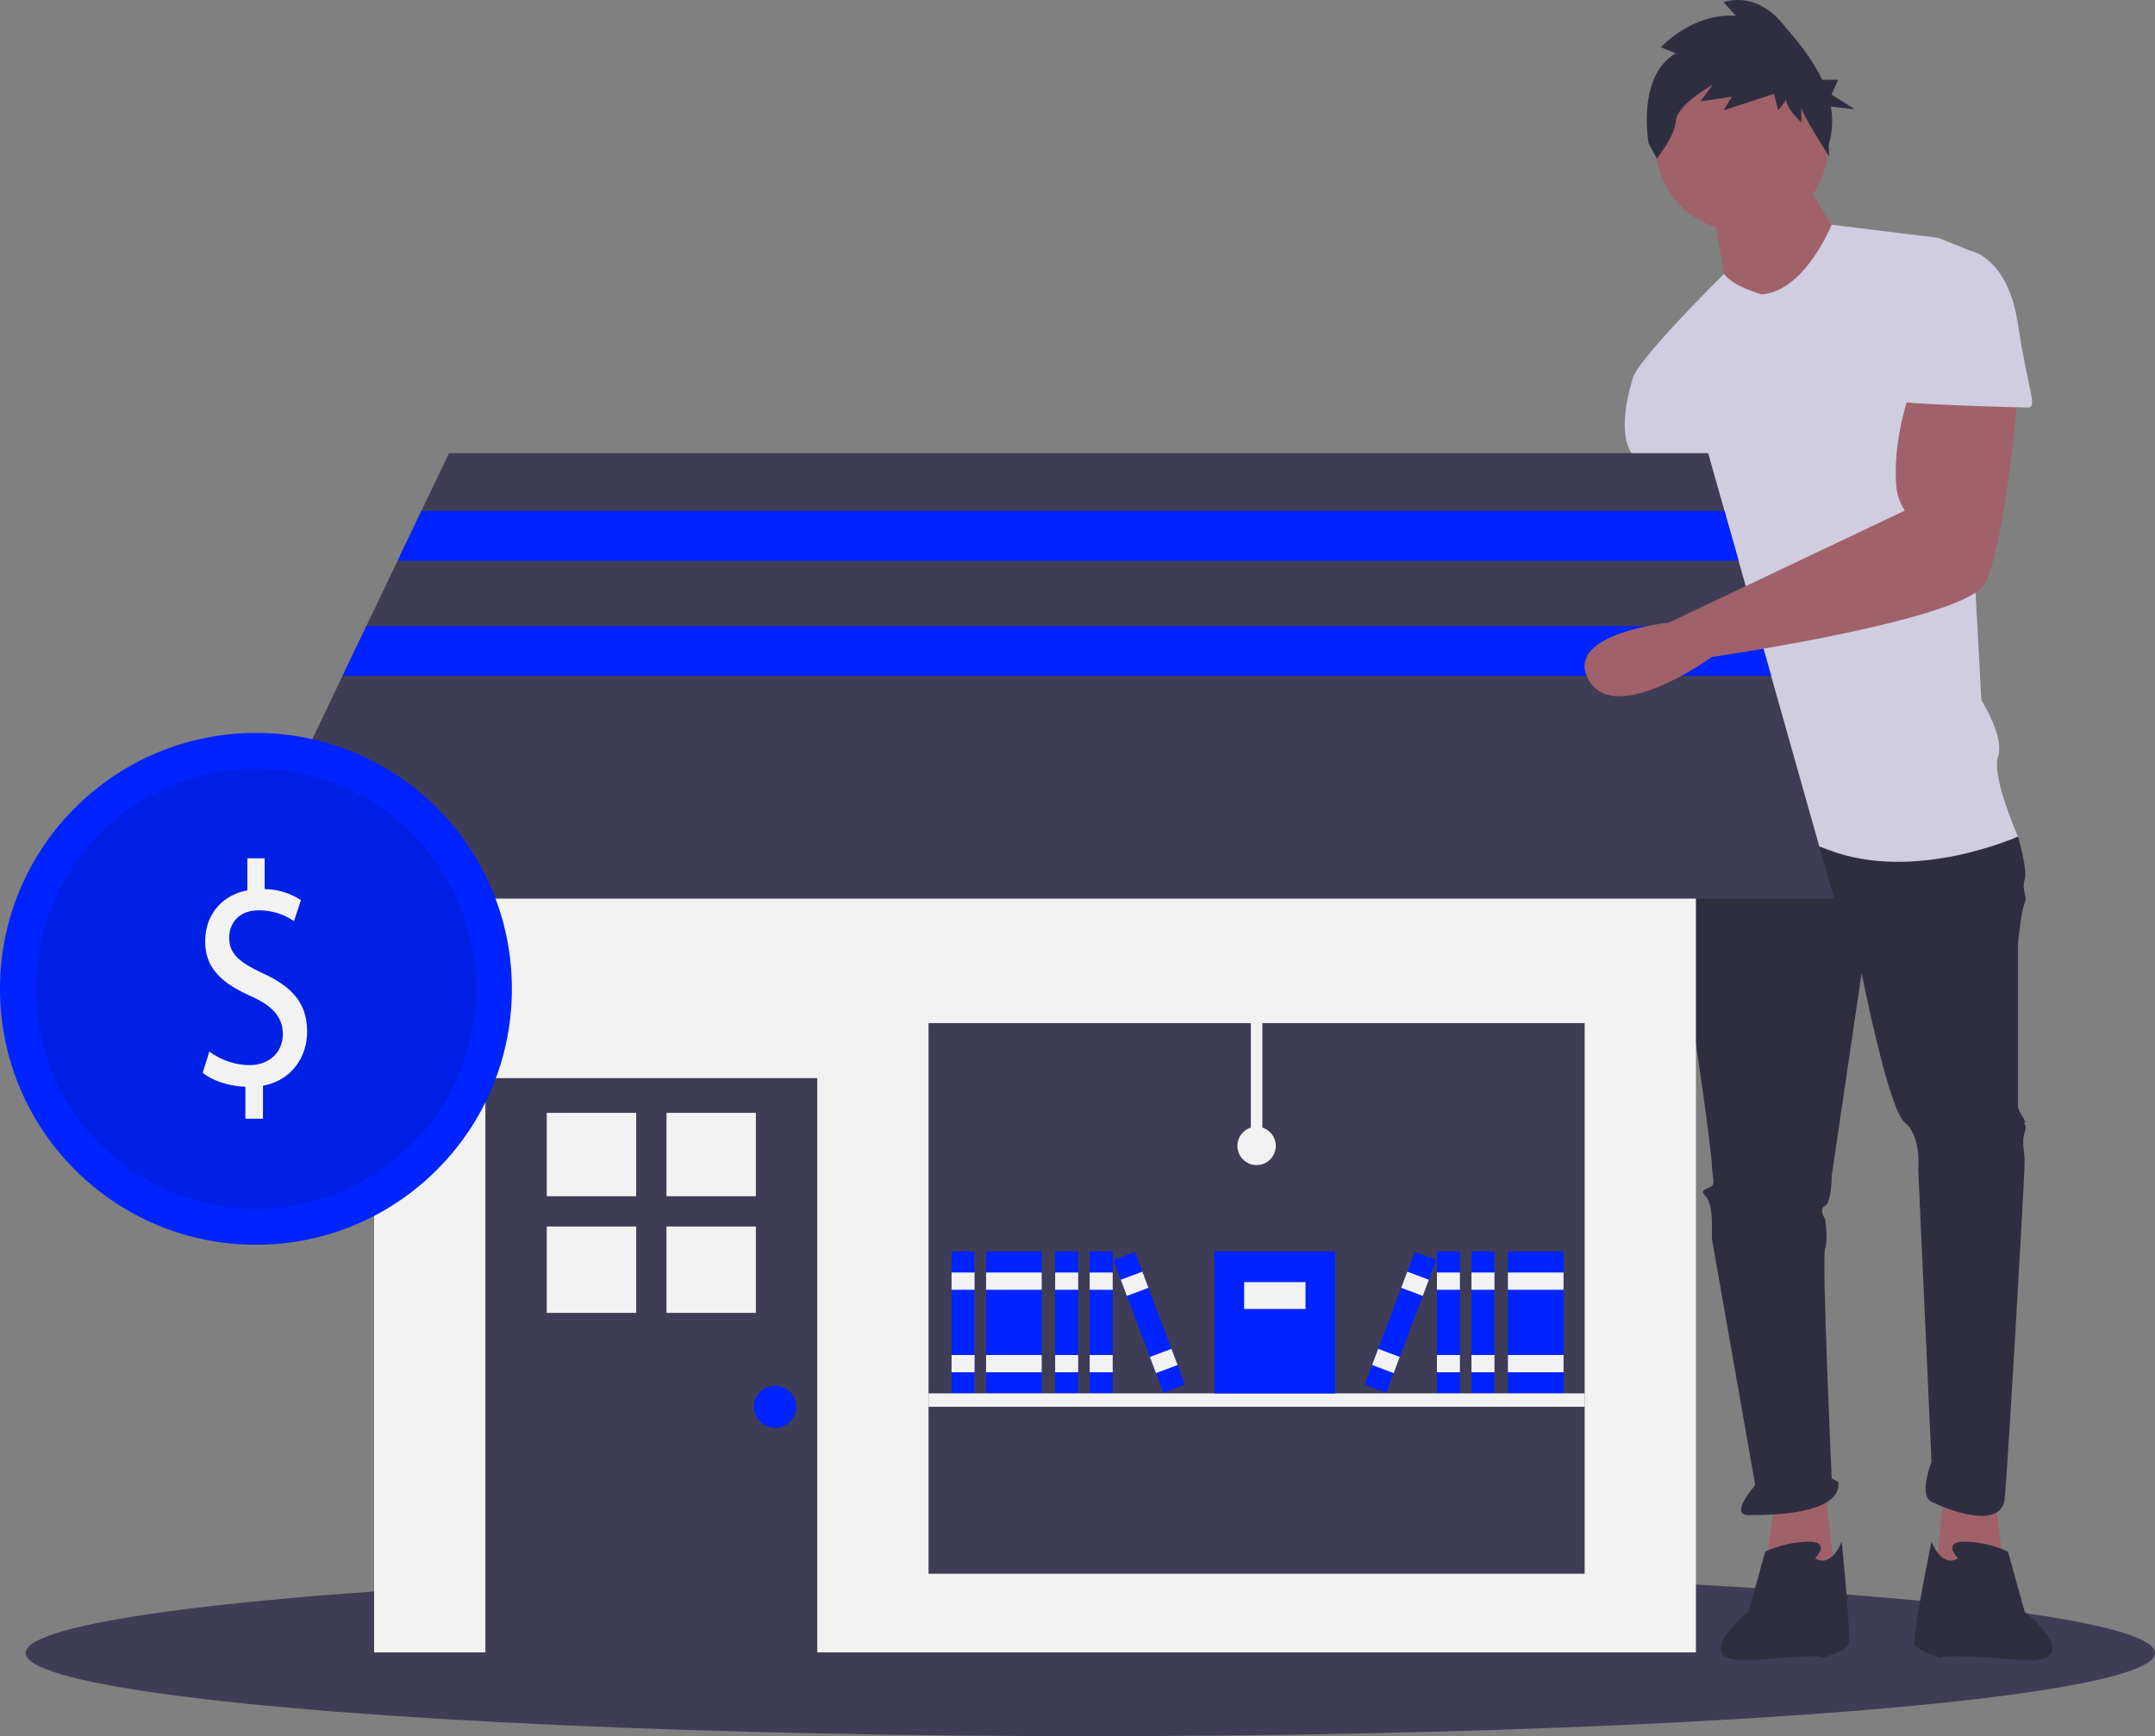 <svg id="b582dbfc-ed60-4217-aa06-1e10ec960023" data-name="Layer 1" xmlns="http://www.w3.org/2000/svg" width="842"
     height="678.376" viewBox="0 0 842 678.376">
    <rect x="0" y="0" width="842" height="678.376" fill="#808080" stroke="none"/>
    <title>business_shop</title>
    <ellipse cx="426" cy="645.876" rx="416" ry="32.5" fill="#3f3d56"/>
    <polygon points="779.369 585.5 783.268 614.093 755.975 616.692 759.874 581.601 779.369 585.5" fill="#a0616a"/>
    <path d="M829.702,303.812s2.599,35.091,2.599,36.391S814.106,431.18,814.106,431.18s-25.993,49.387,0,48.088,18.195-46.788,18.195-46.788l27.293-75.381-11.697-53.286Z"
          transform="translate(-179 -110.812)" fill="#a0616a"/>
    <polygon points="693.591 585.5 689.692 614.093 716.985 616.692 713.086 581.601 693.591 585.5" fill="#a0616a"/>
    <path d="M842.698,428.581l-6.498,9.098s-3.899,38.99,0,51.987,11.697,72.781,11.697,76.68,1.3,6.498,0,7.798-5.199,1.3-2.599,3.899,2.599,10.397,2.599,10.397V594.938l16.896,96.175s-10.397,11.697-2.599,11.697,36.391,0,35.091-12.997l-2.599-1.3s-3.899-85.778-2.599-89.677,0-11.697,0-11.697-2.599-3.899,0-5.199,2.599-11.697,2.599-11.697l11.697-79.28s10.397,53.286,16.896,58.485,5.199,18.195,5.199,18.195l5.199,114.371s-5.199,12.997,0,15.596,27.293,11.697,28.593-1.3,7.798-126.068,7.798-131.266-1.3-7.798,0-11.697-1.3-3.899,0-3.899-2.599-3.899-2.599-6.498V479.268s1.3-12.997,2.599-15.596-1.3-5.199,0-9.098-2.599-16.896-2.599-16.896l-58.485-15.596Z"
          transform="translate(-179 -110.812)" fill="#2f2e41"/>
    <path d="M888.187,719.706s6.498-6.498-2.599-6.498a42.303,42.303,0,0,0-16.896,3.899l-6.498,23.394S835.55,761.945,865.442,759.346s25.344-.65,25.344-.65,9.098-2.599,10.397-5.199-2.599-40.29-2.599-40.29S894.685,723.605,888.187,719.706Z"
          transform="translate(-179 -110.812)" fill="#2f2e41"/>
    <path d="M944.072,719.706s-6.498-6.498,2.599-6.498a42.303,42.303,0,0,1,16.896,3.899l6.498,23.394s26.643,21.445-3.249,18.845-29.243-.65-29.243-.65-9.098-2.599-10.397-5.199,6.498-40.29,6.498-40.29S937.574,723.605,944.072,719.706Z"
          transform="translate(-179 -110.812)" fill="#2f2e41"/>
    <circle cx="680.594" cy="56.536" r="33.791" fill="#a0616a"/>
    <path d="M847.897,192.041s5.199,25.993,5.199,29.892,22.094,15.596,22.094,15.596l24.694-31.192s-15.596-22.094-15.596-27.293Z"
          transform="translate(-179 -110.812)" fill="#a0616a"/>
    <path d="M867.392,225.832s-11.328-3.015-14.761-8.006c0,0-35.926,35.299-35.926,41.797l28.593,50.687s0,18.195,2.599,19.495,0,0,0,5.199-7.798,38.99-5.199,44.189,5.199,1.3,2.599,9.098-9.098,49.387-9.098,49.387,23.394-7.798,57.185,5.199,74.081-5.199,74.081-5.199-10.397-23.394-7.798-31.192-6.498-22.094-6.498-22.094l-6.498-119.569s9.098-53.286,2.599-55.886L936.274,203.738l-41.621-5.115S884.288,224.533,867.392,225.832Z"
          transform="translate(-179 -110.812)" fill="#d0cde1"/>
    <path d="M829.702,250.526l-12.997,9.098s-6.498,19.495,0,28.593,9.098,22.094,9.098,22.094l25.993-2.599Z"
          transform="translate(-179 -110.812)" fill="#d0cde1"/>
    <path d="M833.794,131.636l-5.862-2.347s12.256-13.493,29.308-12.32l-4.796-5.28s11.723-4.693,22.38,7.626c5.602,6.476,12.084,14.089,16.125,22.664h6.277l-2.62,5.769,9.17,5.769-9.412-1.036a31.921,31.921,0,0,1-.89,14.94l.252,4.56s-10.91-16.879-10.91-19.226v5.867s-5.862-5.28-5.862-8.8l-3.197,4.107-1.599-6.453-19.716,6.453,3.197-5.28-12.256,1.76,4.796-6.453s-13.854,7.627-14.387,14.08c-.533,6.453-7.46,14.666-7.46,14.666l-3.197-5.867S818.341,140.435,833.794,131.636Z"
          transform="translate(-179 -110.812)" fill="#2f2e41"/>
    <rect x="146.169" y="282.832" width="516.463" height="362.798" fill="#f2f2f2"/>
    <rect x="189.645" y="421.256" width="129.678" height="226.374" fill="#3f3d56"/>
    <rect x="213.632" y="434.837" width="34.932" height="32.563" fill="#f2f2f2"/>
    <rect x="260.405" y="434.837" width="34.932" height="32.563" fill="#f2f2f2"/>
    <rect x="213.632" y="479.241" width="34.932" height="33.748" fill="#f2f2f2"/>
    <rect x="260.405" y="479.241" width="34.932" height="33.748" fill="#f2f2f2"/>
    <circle cx="302.832" cy="549.684" r="8.245" fill="#0023ff"/>
    <rect x="362.799" y="399.767" width="256.357" height="215.13" fill="#3f3d56"/>
    <polygon
            points="716.602 351.134 92.199 351.134 133.831 264.092 143.148 244.603 155.337 219.117 164.654 199.628 175.455 177.051 667.407 177.051 673.786 199.628 679.295 219.117 686.499 244.603 692.008 264.092 716.602 351.134"
            fill="#3f3d56"/>
    <rect x="371.794" y="488.967" width="8.995" height="55.469" fill="#0023ff"/>
    <rect x="371.794" y="497.213" width="8.995" height="6.746" fill="#f2f2f2"/>
    <rect x="371.794" y="529.445" width="8.995" height="6.746" fill="#f2f2f2"/>
    <rect x="385.286" y="488.967" width="21.738" height="55.469" fill="#0023ff"/>
    <rect x="385.286" y="497.213" width="21.738" height="6.746" fill="#f2f2f2"/>
    <rect x="385.286" y="529.445" width="21.738" height="6.746" fill="#f2f2f2"/>
    <rect x="412.271" y="488.967" width="8.995" height="55.469" fill="#0023ff"/>
    <rect x="412.271" y="497.213" width="8.995" height="6.746" fill="#f2f2f2"/>
    <rect x="412.271" y="529.445" width="8.995" height="6.746" fill="#f2f2f2"/>
    <rect x="425.764" y="488.967" width="8.995" height="55.469" fill="#0023ff"/>
    <rect x="425.764" y="497.213" width="8.995" height="6.746" fill="#f2f2f2"/>
    <rect x="425.764" y="529.445" width="8.995" height="6.746" fill="#f2f2f2"/>
    <rect x="623.503" y="599.779" width="8.995" height="55.469"
          transform="translate(-359.977 151.032) rotate(-20.654)" fill="#0023ff"/>
    <rect x="617.819" y="609.06" width="8.995" height="6.746"
          transform="translate(-355.023 148.058) rotate(-20.654)" fill="#f2f2f2"/>
    <rect x="629.188" y="639.221" width="8.995" height="6.746"
          transform="translate(-364.93 154.007) rotate(-20.654)" fill="#f2f2f2"/>
    <rect x="589.173" y="488.967" width="21.738" height="55.469" fill="#0023ff"/>
    <rect x="589.173" y="497.213" width="21.738" height="6.746" fill="#f2f2f2"/>
    <rect x="589.173" y="529.445" width="21.738" height="6.746" fill="#f2f2f2"/>
    <rect x="574.931" y="488.967" width="8.995" height="55.469" fill="#0023ff"/>
    <rect x="574.931" y="497.213" width="8.995" height="6.746" fill="#f2f2f2"/>
    <rect x="574.931" y="529.445" width="8.995" height="6.746" fill="#f2f2f2"/>
    <rect x="561.438" y="488.967" width="8.995" height="55.469" fill="#0023ff"/>
    <rect x="561.438" y="497.213" width="8.995" height="6.746" fill="#f2f2f2"/>
    <rect x="561.438" y="529.445" width="8.995" height="6.746" fill="#f2f2f2"/>
    <rect x="698.462" y="623.016" width="55.469" height="8.995"
          transform="translate(-296.133 974.883) rotate(-69.346)" fill="#0023ff"/>
    <rect x="728.508" y="607.936" width="6.746" height="8.995"
          transform="translate(-278.343 970.441) rotate(-69.346)" fill="#f2f2f2"/>
    <rect x="717.138" y="638.096" width="6.746" height="8.995"
          transform="translate(-313.924 979.325) rotate(-69.346)" fill="#f2f2f2"/>
    <rect x="362.799" y="544.437" width="256.357" height="5.247" fill="#f2f2f2"/>
    <rect x="474.487" y="488.967" width="47.224" height="55.469" fill="#0023ff"/>
    <rect x="486.105" y="500.961" width="23.987" height="10.494" fill="#f2f2f2"/>
    <rect x="488.729" y="399.767" width="4.497" height="47.973" fill="#f2f2f2"/>
    <circle cx="490.977" cy="447.74" r="7.496" fill="#f2f2f2"/>
    <polygon points="679.295 219.117 155.337 219.117 164.654 199.628 673.786 199.628 679.295 219.117" fill="#0023ff"/>
    <polygon points="692.008 264.092 133.831 264.092 143.148 244.603 686.499 244.603 692.008 264.092" fill="#0023ff"/>
    <path d="M925.877,262.223s-7.526,19.353-5.954,38.501a20.293,20.293,0,0,0,3.355,9.587h0L831.073,354.085s-41.662,4.313-31.264,22.509,48.088-9.098,48.088-9.098,98.775-14.296,106.573-28.593,12.997-74.081,12.997-74.081Z"
          transform="translate(-179 -110.812)" fill="#a0616a"/>
    <path d="M929.776,208.937h19.495s14.296,2.599,18.195,28.593,7.798,32.492,3.899,32.492-50.687-1.3-50.687-2.599S929.776,208.937,929.776,208.937Z"
          transform="translate(-179 -110.812)" fill="#d0cde1"/>
    <circle cx="100" cy="386.376" r="100" fill="#0023ff"/>
    <circle cx="100" cy="386.376" r="86" opacity="0.1"/>
    <path d="M274.879,547.936V535.419c-6.327-.123-12.873-2.355-16.691-5.453l2.618-8.303a26.681,26.681,0,0,0,15.709,5.329c7.746,0,12.982-5.081,12.982-12.145,0-6.816-4.255-11.03-12.328-14.748-11.128-4.957-18-10.658-18-21.44,0-10.287,6.437-18.094,16.473-19.953V446.188h6.764v12.021A26.543,26.543,0,0,1,296.589,462.547l-2.728,8.18a24.107,24.107,0,0,0-13.746-4.214c-8.4,0-11.564,5.701-11.564,10.658,0,6.444,4.036,9.666,13.528,14.128,11.236,5.205,16.909,11.649,16.909,22.679,0,9.79-6,18.962-17.237,21.068v12.89Z"
          transform="translate(-179 -110.812)" fill="#f2f2f2"/>
</svg>